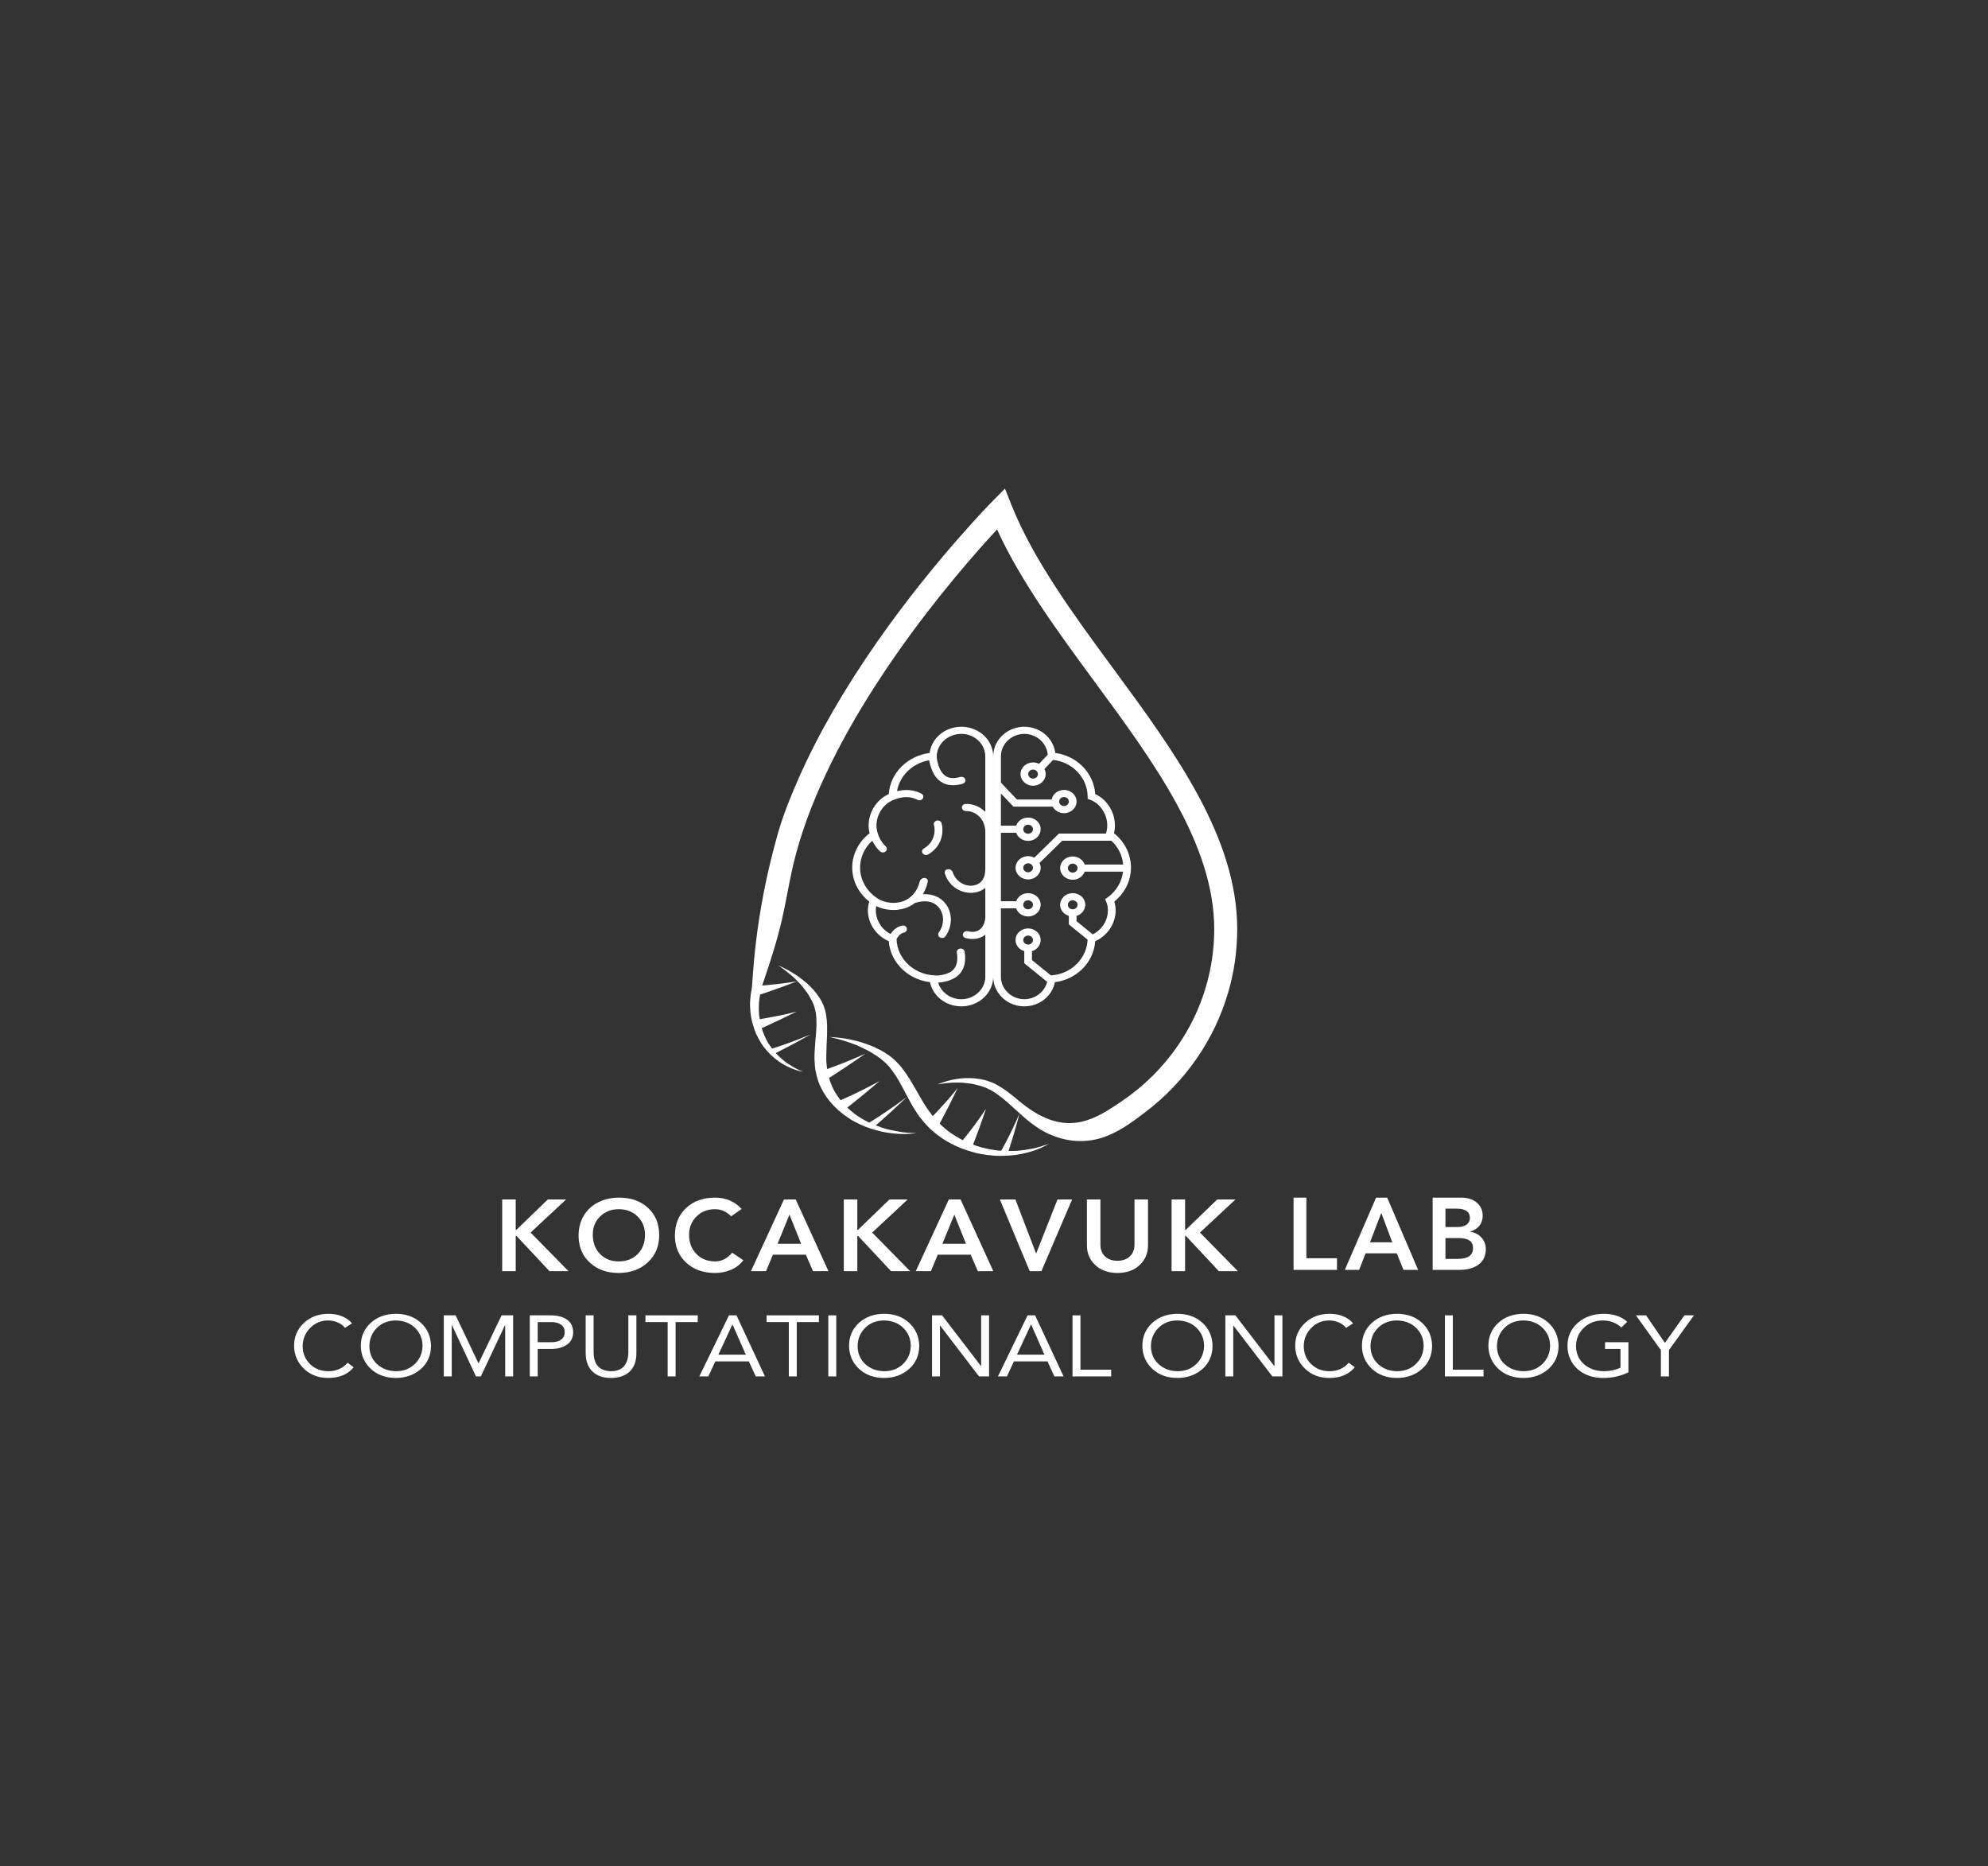 <svg width="633" height="594" viewBox="0 0 633 594" fill="none" xmlns="http://www.w3.org/2000/svg">
<rect x="0" y="0" width="633" height="594" fill="#333333" stroke="none"/>
<path d="M290.663 360.68C289.914 360.652 288.827 360.58 287.432 360.427C286.057 360.224 284.384 359.934 282.515 359.46C281.914 359.319 281.326 359.121 280.712 358.92C280.098 358.713 279.477 358.492 278.84 358.244C278.84 358.244 281.427 356.026 283.904 353.754C286.389 351.49 288.764 349.185 288.764 349.185C288.764 349.185 288.061 349.714 286.988 350.503C285.906 351.292 284.448 352.327 282.947 353.353C281.446 354.379 279.911 355.389 278.745 356.139C278.157 356.514 277.662 356.823 277.323 357.04C276.974 357.256 276.782 357.379 276.782 357.379C276.715 357.341 276.646 357.317 276.588 357.28C275.577 356.784 274.571 356.216 273.595 355.598C273.112 355.283 272.62 354.968 272.157 354.615C271.703 354.263 271.259 353.892 270.824 353.515L270.717 353.423C270.758 353.465 270.717 353.423 270.717 353.429L270.676 353.387L270.513 353.232L270.178 352.921C270.056 352.808 269.925 352.688 269.794 352.568C269.794 352.568 272.421 350.509 274.973 348.406C277.533 346.309 280.018 344.169 280.018 344.169C280.018 344.169 279.28 344.572 278.161 345.169C277.033 345.758 275.516 346.535 273.964 347.303C273.193 347.678 272.413 348.058 271.67 348.409C270.927 348.759 270.249 349.069 269.652 349.338C268.467 349.872 267.654 350.224 267.654 350.224C267.528 350.045 267.392 349.873 267.257 349.7L266.994 349.355C266.915 349.245 266.837 349.122 266.758 349.006C266.592 348.772 266.435 348.539 266.278 348.307C266.13 348.068 265.99 347.83 265.842 347.591C265.842 347.591 265.788 347.502 265.733 347.414C265.679 347.319 265.625 347.23 265.625 347.23L265.443 346.852C265.322 346.602 265.192 346.352 265.071 346.102C264.968 345.853 264.856 345.597 264.743 345.348C264.449 344.617 264.189 343.888 263.964 343.155C263.964 343.155 266.937 341.264 269.827 339.322C272.733 337.387 275.564 335.409 275.564 335.409C275.564 335.409 272.625 336.735 269.552 337.973C266.534 339.189 263.374 340.31 263.374 340.31C263.318 339.895 263.261 339.487 263.221 339.08C263.165 338.548 263.117 338.03 263.104 337.495C263.093 336.953 263.098 336.419 263.103 335.885C263.123 334.805 263.16 333.732 263.195 332.673C263.258 331.602 263.313 330.518 263.348 329.471C263.362 328.944 263.366 328.423 263.361 327.908C263.364 327.393 263.378 326.86 263.356 326.344C263.328 325.312 263.246 324.309 263.066 323.338C263.016 322.839 262.903 322.355 262.799 321.885C262.756 321.648 262.668 321.413 262.598 321.18C262.528 320.953 262.467 320.721 262.37 320.499C262.281 320.284 262.175 320.068 262.105 319.841C262.07 319.728 262.016 319.62 261.963 319.512C261.91 319.404 261.857 319.295 261.813 319.188C261.76 319.08 261.715 318.979 261.662 318.871L261.571 318.682L261.494 318.546C261.377 318.355 261.269 318.171 261.152 317.987L261.075 317.845L260.972 317.7L260.775 317.412L260.578 317.131C260.507 317.035 260.452 316.939 260.381 316.85C260.12 316.485 259.885 316.123 259.595 315.789C259.45 315.623 259.314 315.456 259.178 315.29C259.024 315.129 258.879 314.969 258.733 314.815C258.588 314.655 258.442 314.501 258.287 314.353C258.142 314.199 257.995 314.051 257.85 313.898C256.706 312.714 255.389 311.752 254.248 310.894C253.078 310.061 251.895 309.409 250.975 308.86C250.496 308.604 250.069 308.365 249.672 308.18C249.275 307.995 248.947 307.821 248.659 307.703C248.092 307.453 247.787 307.327 247.787 307.327C247.787 307.327 248.045 307.495 248.528 307.817C248.77 307.971 249.043 308.18 249.374 308.419C249.707 308.645 250.052 308.937 250.457 309.246C250.646 309.403 250.843 309.567 251.057 309.746C251.28 309.918 251.502 310.104 251.732 310.296C252.193 310.675 252.669 311.093 253.149 311.558C253.386 311.784 253.621 312.029 253.856 312.274C254.099 312.526 254.36 312.773 254.611 313.039C255.104 313.569 255.595 314.133 256.047 314.745C256.158 314.903 256.269 315.054 256.388 315.206C256.517 315.359 256.636 315.517 256.746 315.675C256.866 315.834 256.985 315.992 257.095 316.157C257.205 316.321 257.314 316.492 257.424 316.656C257.644 316.991 257.835 317.35 258.036 317.704C258.09 317.792 258.128 317.88 258.173 317.968C258.21 318.062 258.265 318.15 258.31 318.238C258.356 318.326 258.411 318.415 258.457 318.496L258.534 318.632L258.602 318.781C258.692 318.976 258.79 319.179 258.881 319.374L258.957 319.523C258.934 319.482 258.948 319.522 258.949 319.516L258.956 319.536L258.971 319.57L258.991 319.649L259.101 319.931L259.21 320.219C259.246 320.319 259.283 320.42 259.31 320.519C259.365 320.719 259.411 320.924 259.465 321.13C259.529 321.33 259.557 321.541 259.611 321.747C259.648 321.951 259.72 322.159 259.748 322.369C259.803 322.797 259.885 323.226 259.903 323.677C259.948 324.124 259.958 324.58 259.958 325.05C259.957 325.284 259.966 325.519 259.966 325.747C259.966 325.982 259.966 326.217 259.966 326.458C259.965 326.692 259.956 326.933 259.947 327.173C259.937 327.42 259.919 327.66 259.901 327.906C259.891 328.153 259.881 328.4 259.854 328.646C259.835 328.898 259.816 329.151 259.797 329.404C259.741 329.915 259.704 330.414 259.665 330.932C259.626 331.444 259.587 331.963 259.549 332.481C259.509 333.013 259.469 333.544 259.428 334.082C259.397 334.621 259.347 335.171 259.341 335.712C259.329 336.799 259.35 337.922 259.448 339.062C259.502 339.627 259.554 340.211 259.661 340.772C259.766 341.34 259.89 341.903 260.04 342.474C260.123 342.76 260.189 343.045 260.281 343.332C260.373 343.619 260.465 343.906 260.549 344.192C260.641 344.473 260.768 344.762 260.869 345.043C260.978 345.337 261.098 345.607 261.243 345.884C261.754 346.996 262.406 348.093 263.121 349.161L263.405 349.559C263.5 349.69 263.596 349.814 263.7 349.945C263.795 350.07 263.89 350.2 264.003 350.326C264.107 350.45 264.211 350.575 264.316 350.7C264.533 350.95 264.741 351.2 264.959 351.444C265.194 351.682 265.421 351.92 265.648 352.158C265.761 352.277 265.875 352.396 265.997 352.516C266.119 352.635 266.241 352.755 266.363 352.874C266.608 353.107 266.843 353.346 267.106 353.567C267.361 353.78 267.609 353.974 267.856 354.181L268.226 354.481L268.416 354.632L268.466 354.668L268.531 354.725L268.639 354.804C269.177 355.208 269.733 355.6 270.298 355.98C270.573 356.162 270.856 356.352 271.149 356.523C271.442 356.688 271.727 356.852 272.03 357.01C273.206 357.642 274.395 358.204 275.566 358.673C276.755 359.13 277.934 359.489 279.046 359.803C280.168 360.106 281.224 360.364 282.252 360.517C284.299 360.834 286.045 360.966 287.458 361.003C288.176 360.983 288.805 360.989 289.341 360.943C289.886 360.911 290.342 360.885 290.703 360.846C291.426 360.761 291.805 360.723 291.805 360.723C291.805 360.723 291.404 360.707 290.663 360.68Z" fill="white"/>
<path d="M332.957 364.459C332.283 364.701 331.276 365.01 329.956 365.374C329.623 365.462 329.274 365.536 328.907 365.609C328.532 365.683 328.148 365.756 327.737 365.822C326.917 365.968 326.027 366.106 325.059 366.209C324.763 366.244 324.449 366.278 324.126 366.306C323.969 366.323 323.813 366.334 323.647 366.344C323.49 366.355 323.325 366.358 323.159 366.369C322.506 366.391 321.819 366.405 321.114 366.392C321.114 366.392 322.109 363.418 322.982 360.441C323.427 358.946 323.829 357.457 324.137 356.327C324.427 355.196 324.624 354.438 324.624 354.438C324.624 354.438 324.306 355.201 323.815 356.328C323.316 357.434 322.627 358.918 321.904 360.402C321.172 361.878 320.405 363.361 319.81 364.466C319.215 365.577 318.801 366.311 318.801 366.311C318.723 366.31 318.645 366.302 318.567 366.3C318.28 366.282 317.976 366.257 317.68 366.231C317.376 366.199 317.081 366.161 316.778 366.115C316.17 366.024 315.563 365.926 314.956 365.802C314.341 365.684 313.725 365.553 313.11 365.395C312.504 365.251 311.889 365.086 311.284 364.875L311.172 364.84L311.146 364.833C311.206 364.854 311.146 364.826 311.146 364.833L311.085 364.812L310.852 364.727C310.696 364.664 310.532 364.608 310.377 364.552C310.195 364.489 310.014 364.419 309.832 364.355C309.832 364.355 310.955 361.51 311.974 358.649C312.496 357.229 312.992 355.795 313.36 354.726C313.719 353.65 313.959 352.933 313.959 352.933C313.959 352.933 313.851 353.091 313.672 353.375C313.484 353.646 313.216 354.042 312.903 354.511C312.25 355.461 311.374 356.714 310.446 357.967C308.607 360.473 306.569 362.955 306.569 362.955C306.354 362.837 306.138 362.727 305.914 362.609L305.483 362.374C305.346 362.298 305.208 362.216 305.07 362.133C304.795 361.968 304.519 361.809 304.235 361.644C303.977 361.472 303.702 361.301 303.436 361.129L303.04 360.868L302.654 360.594C302.396 360.416 302.138 360.237 301.881 360.053C301.64 359.868 301.392 359.663 301.152 359.465C300.475 358.885 299.816 358.293 299.192 357.68C299.192 357.68 300.706 354.875 302.133 352.048C303.569 349.228 304.909 346.387 304.909 346.387C304.909 346.387 303.101 348.646 301.111 350.875C300.124 351.986 299.103 353.097 298.314 353.924C297.923 354.338 297.595 354.666 297.364 354.909C297.134 355.139 297.001 355.277 297.001 355.277C296.712 354.911 296.431 354.545 296.16 354.173C295.438 353.218 294.795 352.245 294.186 351.259C293.57 350.26 292.988 349.227 292.407 348.215C292.129 347.709 291.834 347.21 291.538 346.71L291.1 345.974L290.67 345.212C290.088 344.206 289.506 343.227 288.862 342.308C288.709 342.071 288.539 341.854 288.387 341.611C288.226 341.374 288.065 341.145 287.904 340.915C287.582 340.455 287.242 340.014 286.885 339.587C286.544 339.16 286.152 338.759 285.776 338.365C285.597 338.162 285.401 337.971 285.204 337.774C285.016 337.584 284.828 337.387 284.614 337.209C284.409 337.032 284.203 336.854 284.006 336.684C283.903 336.595 283.792 336.513 283.68 336.431L283.354 336.198L283.036 335.959L282.847 335.822L282.684 335.725C282.486 335.588 282.28 335.451 282.074 335.314L281.928 335.204L281.756 335.108L281.42 334.901L281.084 334.702C280.973 334.633 280.861 334.571 280.749 334.509C280.301 334.274 279.879 334.032 279.413 333.837C279.188 333.733 278.982 333.616 278.766 333.505C278.542 333.407 278.326 333.31 278.11 333.206C277.679 333.005 277.23 332.836 276.798 332.668C276.366 332.507 275.925 332.359 275.501 332.218C275.086 332.064 274.671 331.923 274.256 331.795C273.434 331.54 272.629 331.332 271.857 331.165C271.459 331.084 271.095 330.997 270.74 330.918C270.384 330.838 270.029 330.771 269.691 330.712C269.005 330.586 268.372 330.495 267.79 330.418C267.2 330.354 266.67 330.291 266.227 330.25C265.767 330.215 265.385 330.168 265.063 330.155C264.429 330.111 264.09 330.098 264.09 330.098C264.09 330.098 264.41 330.171 265.017 330.308C265.312 330.367 265.675 330.474 266.091 330.581C266.515 330.689 267.009 330.811 267.554 330.955C268.091 331.104 268.671 331.275 269.294 331.473C269.916 331.678 270.556 331.923 271.265 332.156C271.974 332.409 272.691 332.689 273.424 333.016C273.795 333.183 274.157 333.363 274.537 333.543C274.925 333.711 275.305 333.898 275.693 334.092C276.072 334.299 276.477 334.486 276.847 334.713C277.045 334.824 277.234 334.934 277.432 335.051C277.613 335.168 277.802 335.291 278 335.415C278.396 335.636 278.774 335.89 279.17 336.137C279.264 336.199 279.359 336.267 279.445 336.329L279.728 336.534L280.003 336.733L280.14 336.836L280.286 336.945C280.475 337.102 280.672 337.259 280.869 337.416L281.015 337.533C280.972 337.498 281.015 337.533 281.006 337.526L281.023 337.546L281.057 337.573L281.117 337.635C281.203 337.71 281.297 337.785 281.383 337.86L281.648 338.085C281.743 338.16 281.837 338.235 281.914 338.317C282.076 338.48 282.247 338.643 282.418 338.813C282.598 338.977 282.742 339.16 282.904 339.336C283.058 339.519 283.228 339.689 283.381 339.886C283.679 340.265 283.985 340.658 284.265 341.057C284.868 341.842 285.409 342.7 285.94 343.598C286.067 343.828 286.202 344.057 286.328 344.286C286.454 344.516 286.589 344.752 286.715 344.988C286.85 345.217 286.985 345.447 287.111 345.683C287.237 345.919 287.372 346.155 287.498 346.391C288.011 347.369 288.532 348.367 289.062 349.365C289.322 349.89 289.609 350.37 289.886 350.882C290.182 351.388 290.468 351.894 290.763 352.407C291.075 352.927 291.396 353.447 291.735 353.968C291.904 354.231 292.073 354.488 292.251 354.752C292.429 355.009 292.616 355.252 292.803 355.503C293.559 356.505 294.393 357.502 295.323 358.467C295.554 358.704 295.784 358.949 296.024 359.187C296.271 359.425 296.52 359.643 296.768 359.875C297.016 360.106 297.299 360.318 297.565 360.537C297.83 360.755 298.087 360.98 298.379 361.193C299.477 362.04 300.68 362.877 301.946 363.56C302.274 363.733 302.592 363.906 302.92 364.079C303.084 364.162 303.239 364.251 303.403 364.328C303.575 364.404 303.739 364.487 303.903 364.57C304.239 364.73 304.567 364.883 304.903 365.042C305.249 365.182 305.585 365.328 305.931 365.475C306.103 365.545 306.268 365.608 306.44 365.671C306.622 365.734 306.804 365.798 306.976 365.854C307.331 365.981 307.685 366.1 308.04 366.22C308.394 366.34 308.723 366.433 309.061 366.532C309.225 366.589 309.398 366.639 309.563 366.682L309.814 366.759L309.883 366.781L309.943 366.795L309.978 366.809L310.108 366.845C311.545 367.251 312.985 367.49 314.391 367.669C315.094 367.762 315.789 367.834 316.475 367.886C316.814 367.912 317.153 367.932 317.492 367.951C317.822 367.964 318.153 367.956 318.484 367.956C319.798 367.945 321.043 367.881 322.202 367.774C322.786 367.718 323.353 367.668 323.894 367.577C324.426 367.487 324.95 367.389 325.439 367.284C326.435 367.075 327.336 366.85 328.149 366.611C328.954 366.378 329.68 366.144 330.312 365.888C330.934 365.625 331.495 365.401 331.952 365.169C332.408 364.95 332.795 364.77 333.094 364.601C333.683 364.271 333.999 364.103 333.999 364.103C333.999 364.103 333.64 364.224 332.957 364.459Z" fill="white"/>
<path d="M354.71 265.262C355.466 262.237 354.78 258.834 352.847 256.188C351.755 254.692 350.34 253.523 348.736 252.778C348.512 249.479 347.098 246.376 344.702 243.965C342.37 241.627 339.324 240.137 336.012 239.7C335.752 237.59 334.765 235.63 333.161 234.108C331.284 232.331 328.805 231.351 326.158 231.351C321.382 231.351 317.278 234.604 316.41 239.073C316.305 239.641 316.242 240.222 316.242 240.804V310.898C316.242 311.826 316.382 312.734 316.662 313.616C317.257 315.517 318.511 317.228 320.177 318.437C321.907 319.685 323.98 320.351 326.158 320.351C328.672 320.351 331.06 319.456 332.902 317.829C334.471 316.444 335.514 314.628 335.907 312.649C339.247 312.231 342.328 310.742 344.674 308.396C347.077 305.992 348.498 302.902 348.729 299.61C349.605 299.225 350.431 298.722 351.194 298.107C354.591 295.351 356.013 290.889 354.808 287.002C356.321 285.794 357.581 284.291 358.478 282.619C359.549 280.639 360.109 278.405 360.109 276.171C360.109 271.951 358.107 267.933 354.71 265.262ZM339.737 273.048C337.769 273.983 336.999 276.223 338.007 278.039C338.715 279.313 340.115 280.051 341.565 280.051C342.181 280.051 342.805 279.921 343.393 279.64C344.338 279.189 345.039 278.425 345.368 277.478H357.581C357.203 280.737 355.41 283.749 352.63 285.715L351.902 286.231L352.231 287.022C353.526 290.157 352.413 294.103 349.577 296.402C349.065 296.814 348.519 297.16 347.945 297.435L342.784 293.247V291.549C342.987 291.49 343.19 291.412 343.393 291.32C345.354 290.386 346.124 288.152 345.123 286.329C344.114 284.513 341.698 283.795 339.737 284.729C337.769 285.663 336.999 287.904 338.007 289.72C338.505 290.628 339.366 291.255 340.333 291.549V294.273L346.306 299.12C346.054 305.143 341.033 310.101 334.744 310.48L334.59 310.487L328.581 305.607V302.778C328.791 302.713 328.987 302.641 329.19 302.55C331.151 301.615 331.922 299.375 330.92 297.559C329.912 295.743 327.496 295.024 325.535 295.958C324.582 296.409 323.882 297.173 323.553 298.121C323.231 299.061 323.315 300.067 323.805 300.943C324.309 301.851 325.164 302.484 326.137 302.772V306.633L333.322 312.473L333.483 312.303C332.797 315.602 329.73 318.078 326.165 318.078C322.902 318.078 319.96 315.981 319.015 312.982C318.805 312.309 318.7 311.604 318.7 310.898V289.158H323.553C323.623 289.347 323.7 289.537 323.805 289.72C324.512 291 325.913 291.732 327.37 291.732C327.986 291.732 328.609 291.601 329.19 291.32C331.151 290.393 331.929 288.152 330.92 286.336C329.912 284.513 327.496 283.801 325.535 284.729C324.554 285.199 323.875 285.99 323.56 286.891H318.7V265.098H323.56C323.623 265.288 323.707 265.477 323.805 265.66C324.295 266.542 325.122 267.195 326.137 267.496C326.543 267.613 326.956 267.672 327.37 267.672C327.993 267.672 328.616 267.535 329.19 267.261C331.151 266.326 331.929 264.086 330.92 262.27C329.912 260.454 327.496 259.735 325.535 260.669C324.554 261.133 323.875 261.93 323.56 262.832H318.7V252.569L322.692 256.782H335.199C335.85 258.01 337.216 258.866 338.792 258.866C340.998 258.866 342.791 257.2 342.791 255.156C342.791 253.118 340.998 251.452 338.792 251.452C336.824 251.452 335.185 252.778 334.856 254.509H323.798L318.7 249.133V240.804C318.7 240.359 318.742 239.909 318.826 239.478C319.484 236.081 322.572 233.624 326.165 233.624C330.073 233.624 333.315 236.557 333.609 240.255L330.85 243.155C330.283 242.868 329.632 242.705 328.945 242.705C326.739 242.705 324.947 244.37 324.947 246.415C324.947 248.46 326.739 250.119 328.945 250.119C331.151 250.119 332.944 248.453 332.944 246.415C332.944 245.84 332.804 245.292 332.545 244.808L335.304 241.908C341.446 242.541 346.243 247.552 346.32 253.536L346.327 254.3L347.091 254.581C348.547 255.117 349.836 256.109 350.823 257.462C352.511 259.768 353.022 262.786 352.154 265.34L352.147 265.353H337.174L329.331 273.022C328.749 272.715 328.077 272.539 327.363 272.539C325.157 272.539 323.364 274.205 323.364 276.243C323.364 278.288 325.157 279.953 327.363 279.953C329.569 279.953 331.361 278.288 331.361 276.243C331.361 275.694 331.228 275.172 330.997 274.701L338.225 267.626H353.87C356.034 269.625 357.378 272.33 357.623 275.211H345.375C345.305 275.021 345.221 274.832 345.123 274.649C344.107 272.833 341.691 272.114 339.737 273.048ZM343.036 276.785C342.91 277.151 342.637 277.445 342.272 277.621C341.509 277.987 340.571 277.706 340.185 277.001C339.793 276.295 340.094 275.433 340.851 275.067C341.075 274.963 341.32 274.91 341.558 274.91C342.118 274.91 342.665 275.191 342.938 275.688C343.127 276.034 343.162 276.419 343.036 276.785ZM342.272 289.302C341.509 289.667 340.571 289.386 340.185 288.681C339.793 287.975 340.094 287.113 340.851 286.747C341.075 286.643 341.32 286.591 341.558 286.591C342.118 286.591 342.665 286.871 342.938 287.368C343.33 288.073 343.029 288.942 342.272 289.302ZM328.07 300.531C327.307 300.89 326.375 300.609 325.983 299.91C325.794 299.564 325.759 299.179 325.885 298.813C326.011 298.447 326.284 298.147 326.648 297.977C326.879 297.866 327.118 297.814 327.356 297.814C327.916 297.814 328.462 298.101 328.735 298.597C329.127 299.303 328.826 300.165 328.07 300.531ZM326.648 286.747C326.879 286.643 327.118 286.591 327.356 286.591C327.916 286.591 328.462 286.871 328.735 287.368C329.127 288.073 328.826 288.942 328.063 289.302C327.307 289.667 326.368 289.386 325.976 288.681C325.591 287.975 325.892 287.113 326.648 286.747ZM326.648 262.688C326.879 262.583 327.118 262.531 327.356 262.531C327.916 262.531 328.462 262.812 328.735 263.308C329.127 264.014 328.826 264.883 328.063 265.242C327.699 265.418 327.279 265.451 326.886 265.334C326.487 265.216 326.165 264.961 325.976 264.621C325.591 263.916 325.892 263.047 326.648 262.688ZM337.237 255.156C337.237 254.365 337.93 253.719 338.785 253.719C339.639 253.719 340.34 254.365 340.34 255.156C340.34 255.946 339.639 256.593 338.785 256.593C337.93 256.593 337.237 255.946 337.237 255.156ZM330.486 246.415C330.486 247.206 329.793 247.846 328.938 247.846C328.084 247.846 327.391 247.206 327.391 246.415C327.391 245.625 328.084 244.978 328.938 244.978C329.793 244.978 330.486 245.625 330.486 246.415ZM328.91 276.249C328.91 277.04 328.21 277.68 327.363 277.68C326.508 277.68 325.808 277.04 325.808 276.249C325.808 275.452 326.508 274.812 327.363 274.812C328.21 274.812 328.91 275.452 328.91 276.249Z" fill="white"/>
<path d="M316.07 239.073C315.181 234.598 310.989 231.351 306.095 231.351C303.393 231.351 300.849 232.324 298.936 234.101C297.295 235.624 296.277 237.584 296.012 239.694C292.63 240.131 289.505 241.628 287.126 243.96C284.668 246.371 283.221 249.48 282.999 252.779C281.35 253.518 279.91 254.687 278.785 256.183C276.807 258.829 276.105 262.233 276.879 265.258C273.403 267.93 271.354 271.947 271.354 276.168C271.354 278.409 271.934 280.636 273.024 282.616C273.948 284.288 275.231 285.791 276.786 287C275.546 290.887 277.001 295.349 280.483 298.112C281.257 298.727 282.103 299.23 282.999 299.608C283.235 302.901 284.69 305.998 287.148 308.395C289.548 310.747 292.701 312.237 296.12 312.648C296.521 314.635 297.589 316.444 299.201 317.836C301.079 319.456 303.529 320.351 306.095 320.351C308.323 320.351 310.444 319.691 312.215 318.437C313.92 317.228 315.203 315.523 315.812 313.615C316.098 312.74 316.242 311.825 316.242 310.898V240.798C316.242 240.216 316.184 239.635 316.07 239.073ZM313.734 258.463C313.282 258.006 312.781 257.601 312.229 257.248C310.796 256.327 309.126 255.87 307.492 255.909C306.697 255.935 306.123 256.621 306.317 257.326C306.46 257.843 306.983 258.195 307.571 258.182C308.667 258.156 309.792 258.47 310.788 259.103C312.437 260.155 313.469 261.926 313.705 264.095H313.734V276.697C313.705 276.788 313.691 276.88 313.691 276.978C313.705 280.225 311.749 281.662 309.785 281.91C307.334 282.224 304.404 280.787 303.3 277.546C303.135 277.069 302.555 276.684 302.003 276.684C301.136 276.684 300.606 277.305 300.849 278.062C302.304 282.609 306.568 284.615 310.129 284.158C311.433 283.994 312.695 283.485 313.734 282.642V292.291C313.533 294.114 312.73 295.538 311.534 296.192C310.624 296.688 309.499 296.773 308.173 296.446C307.564 296.296 306.919 296.571 306.675 297.1C306.389 297.727 306.768 298.452 307.499 298.629C309.979 299.243 311.742 298.733 312.831 298.139C313.153 297.962 313.454 297.753 313.734 297.524V310.898C313.734 311.61 313.619 312.309 313.404 312.982C312.437 315.987 309.434 318.084 306.095 318.084C302.626 318.084 299.624 315.85 298.728 312.805C301.946 312.537 304.303 311.538 305.729 309.833C307.127 308.16 307.607 305.854 307.155 302.947C307.062 302.307 306.403 301.849 305.701 301.954C305.034 302.058 304.576 302.62 304.669 303.228C305.034 305.521 304.719 307.278 303.73 308.461C302.741 309.65 300.95 310.355 298.42 310.551V310.545L297.309 310.479C290.817 310.101 285.643 305.057 285.471 298.962C286.023 297.831 286.94 297.028 287.814 296.858C288.266 296.773 288.624 296.446 288.739 296.035C288.975 295.212 288.158 294.46 287.241 294.65C285.815 294.937 284.482 295.904 283.579 297.328C283.07 297.074 282.59 296.767 282.132 296.401C279.652 294.441 278.463 291.279 278.993 288.443C280.67 289.254 282.576 289.685 284.482 289.685C285.743 289.685 286.997 289.495 288.18 289.11C289.075 288.816 290.215 288.306 291.347 287.437C294.658 286.366 297.453 286.934 299.043 289.018C300.749 291.24 300.656 294.434 298.936 296.819C298.649 297.217 298.642 297.733 298.95 298.119C299.488 298.779 300.541 298.733 301.007 298.093C303.286 294.95 303.386 290.697 301.107 287.725C299.437 285.543 296.851 284.484 293.841 284.654C294.507 283.583 295.052 282.276 295.41 280.682C295.554 280.022 295.059 279.48 294.321 279.48C293.669 279.48 293.024 279.944 292.881 280.512C292.078 283.779 290.136 286.052 287.327 286.974C284.84 287.784 281.931 287.464 279.695 286.19L279.007 285.713C275.782 283.485 273.862 279.918 273.862 276.168C273.862 272.934 275.288 269.844 277.746 267.623C278.47 269.073 279.294 270.21 280.24 271.033C280.763 271.49 281.594 271.457 282.067 270.961V270.954C282.504 270.491 282.461 269.811 281.981 269.387C281.186 268.694 280.469 267.655 279.838 266.283C279.81 266.225 279.774 266.172 279.738 266.12L279.767 266.1L279.502 265.329C278.613 262.782 279.136 259.763 280.863 257.451C281.874 256.105 283.192 255.112 284.683 254.576L285.464 254.295V254.289C287.9 253.472 290.172 253.583 292.121 254.596C292.666 254.883 293.382 254.759 293.762 254.302C294.213 253.753 294.027 252.969 293.375 252.629C291.068 251.427 288.402 251.166 285.621 251.858C286.446 246.913 290.58 242.921 295.847 242.019C296.55 245.737 297.997 248.102 300.262 249.245C301.208 249.722 302.282 249.964 303.465 249.964C304.396 249.964 305.407 249.813 306.482 249.513C307.177 249.317 307.571 248.644 307.327 248.023C307.091 247.455 306.403 247.154 305.765 247.331C304.009 247.834 302.569 247.808 301.48 247.259C299.968 246.495 298.914 244.659 298.348 241.791L298.341 241.771C297.918 238.753 299.595 235.78 302.583 234.395C303.651 233.899 304.848 233.618 306.088 233.618C309.771 233.618 312.924 236.081 313.598 239.472C313.684 239.909 313.727 240.354 313.727 240.798V258.463H313.734ZM299.796 262.037C300.312 263.899 300.154 265.996 299.33 267.851C298.549 269.609 297.202 271.052 295.482 272.013C294.837 272.366 293.998 272.13 293.705 271.497L293.683 271.457C293.447 270.948 293.662 270.36 294.192 270.066C295.754 269.197 296.578 267.962 297.001 267.002C297.624 265.604 297.746 263.984 297.367 262.586C297.216 262.05 297.531 261.495 298.09 261.279C298.793 261.011 299.609 261.364 299.796 262.037Z" fill="white"/>
<path d="M354.527 212.897C342.016 195.905 329.079 178.332 322.058 160.74L319.984 155.551L316.02 159.552C315.833 159.741 297.56 178.247 279.532 203.981C268.919 219.143 260.451 233.824 254.355 247.629C251.804 253.413 249.404 259.292 247.675 265.368C239.915 292.617 239.804 312.308 239.334 314.896C239.278 315.186 239.222 315.482 239.173 315.778C239.131 316.075 239.082 316.378 239.04 316.675C238.998 316.971 238.976 317.281 238.941 317.585C238.912 317.888 238.884 318.191 238.869 318.494C238.763 319.728 238.843 320.948 238.95 322.162C238.991 322.472 239.025 322.769 239.065 323.079C239.086 323.227 239.099 323.376 239.127 323.531C239.154 323.679 239.181 323.834 239.208 323.983C239.229 324.138 239.256 324.286 239.283 324.434C239.311 324.583 239.345 324.731 239.379 324.873C239.461 325.17 239.536 325.46 239.612 325.75C239.653 325.891 239.694 326.04 239.735 326.188C239.776 326.33 239.824 326.472 239.872 326.62C239.961 326.917 240.057 327.207 240.147 327.49C240.243 327.781 240.339 328.03 240.442 328.3C240.49 328.428 240.538 328.563 240.586 328.698C240.586 328.698 240.607 328.745 240.627 328.799C240.648 328.847 240.668 328.894 240.668 328.894L240.689 328.941L240.71 328.995L240.717 329.015L240.765 329.117C241.26 330.19 241.817 331.209 242.416 332.161C242.568 332.397 242.712 332.64 242.877 332.856C243.043 333.079 243.208 333.295 243.374 333.505C243.711 333.93 244.056 334.336 244.407 334.721C245.772 336.281 247.297 337.431 248.649 338.331C249.326 338.791 250.002 339.143 250.63 339.455C251.252 339.76 251.832 340.011 252.356 340.221C252.888 340.411 253.351 340.594 253.765 340.71C254.187 340.826 254.546 340.928 254.836 340.982C255.409 341.105 255.72 341.167 255.72 341.167C255.72 341.167 255.423 341.044 254.871 340.814C254.595 340.699 254.249 340.563 253.87 340.366C253.49 340.17 253.055 339.933 252.572 339.662C252.096 339.385 251.571 339.06 251.005 338.688C250.729 338.505 250.44 338.302 250.15 338.092C249.867 337.869 249.577 337.639 249.281 337.389C248.536 336.76 247.763 336.037 246.998 335.233C246.998 335.233 249.849 333.804 252.639 332.308C255.428 330.818 258.155 329.254 258.155 329.254C258.155 329.254 257.408 329.569 256.273 330.031C255.145 330.494 253.616 331.097 252.066 331.673C250.517 332.255 248.981 332.777 247.805 333.165C246.636 333.56 245.847 333.808 245.847 333.808C245.806 333.76 245.771 333.713 245.737 333.666C245.455 333.294 245.179 332.903 244.91 332.497C244.649 332.092 244.38 331.687 244.16 331.242C243.699 330.364 243.287 329.433 242.93 328.475L242.889 328.36C242.902 328.407 242.889 328.36 242.889 328.367L242.875 328.313L242.806 328.124C242.765 327.996 242.724 327.868 242.683 327.733C242.628 327.591 242.58 327.442 242.539 327.294C242.539 327.294 243.238 326.979 244.282 326.503C245.334 326.02 246.725 325.376 248.109 324.713C250.884 323.398 253.618 322.03 253.618 322.03C253.618 322.03 252.899 322.21 251.813 322.477C250.727 322.744 249.261 323.084 247.808 323.37C246.356 323.663 244.883 323.936 243.763 324.129C242.657 324.322 241.903 324.441 241.903 324.441C241.876 324.232 241.842 324.036 241.808 323.827C241.787 323.699 241.767 323.564 241.746 323.436C241.726 323.295 241.719 323.166 241.706 323.032C241.686 322.762 241.666 322.492 241.646 322.216C241.639 321.946 241.633 321.676 241.627 321.4L241.621 320.989L241.629 320.584C241.63 320.308 241.63 320.038 241.645 319.762C241.659 319.499 241.674 319.229 241.695 318.953C241.746 318.185 241.879 317.39 242.019 316.615C242.019 316.615 244.994 315.624 247.941 314.56C249.407 314.038 250.874 313.495 251.981 313.073C253.081 312.658 253.815 312.377 253.815 312.377C253.815 312.377 253.642 312.403 253.344 312.456C253.04 312.503 252.611 312.576 252.093 312.656C251.069 312.808 249.7 313.007 248.311 313.165C245.545 313.509 242.71 313.724 242.71 313.724C242.773 313.522 242.829 313.32 242.892 313.118C242.954 312.909 243.024 312.707 243.101 312.498C245.315 306.039 247.404 299.526 248.948 292.876C250.255 287.264 251.133 281.569 252.418 275.95C254.787 265.656 258.579 255.702 263.095 246.134C267.528 236.734 272.686 227.666 278.3 218.89C280.624 215.248 283.032 211.654 285.515 208.115C298.32 189.81 311.247 175.248 317.47 168.542C325.088 185.151 337.012 201.353 348.579 217.068C367.317 242.523 386.689 268.841 386.622 295.907C386.6 304.684 384.795 313.43 381.305 321.524C377.927 329.376 372.988 336.57 366.855 342.622C363.8 345.634 360.455 348.363 356.875 350.767C352.922 353.414 348.934 356.1 344.169 357.133C336.333 358.833 329.473 354.778 323.755 349.876C322.92 349.153 322.078 348.511 321.216 347.841C320.361 347.185 319.512 346.563 318.629 346.062C318.415 345.926 318.201 345.791 317.98 345.662C317.759 345.534 317.538 345.405 317.324 345.283C317.103 345.155 316.882 345.053 316.661 344.944C316.434 344.836 316.226 344.721 315.999 344.646C315.771 344.558 315.55 344.47 315.336 344.382C315.225 344.334 315.108 344.3 314.997 344.273C314.887 344.239 314.776 344.198 314.666 344.158C314.555 344.117 314.445 344.083 314.334 344.042L314.148 343.974L313.996 343.933C313.789 343.879 313.581 343.825 313.381 343.77L313.229 343.736L313.063 343.695C312.96 343.675 312.849 343.654 312.739 343.634C312.635 343.613 312.524 343.593 312.414 343.565C312.31 343.545 312.207 343.524 312.103 343.511C311.889 343.483 311.681 343.456 311.481 343.428C311.274 343.387 311.073 343.36 310.866 343.339C310.666 343.312 310.465 343.284 310.272 343.264C310.071 343.25 309.871 343.236 309.678 343.222C309.291 343.187 308.903 343.193 308.523 343.192C308.337 343.191 308.15 343.204 307.963 343.204C307.784 343.197 307.597 343.203 307.417 343.203C307.058 343.208 306.712 343.228 306.367 343.254C305.675 343.306 305.018 343.412 304.403 343.512C303.179 343.691 302.107 343.965 301.222 344.239C300.779 344.393 300.392 344.486 300.059 344.613C299.72 344.727 299.43 344.821 299.202 344.915C298.738 345.109 298.489 345.203 298.489 345.203C298.489 345.203 298.745 345.163 299.229 345.076C299.464 345.03 299.761 344.997 300.107 344.951C300.28 344.931 300.46 344.904 300.66 344.891C300.861 344.858 301.068 344.832 301.289 344.798C302.174 344.7 303.232 344.615 304.421 344.624C305.022 344.605 305.651 344.614 306.315 344.656C306.64 344.677 306.978 344.705 307.317 344.746C307.49 344.767 307.662 344.787 307.835 344.808C308.015 344.829 308.187 344.843 308.367 344.863C308.719 344.918 309.086 344.946 309.452 345.021C309.632 345.055 309.818 345.089 310.005 345.123C310.191 345.164 310.378 345.212 310.564 345.253C310.937 345.335 311.31 345.464 311.697 345.546C311.794 345.559 311.89 345.587 311.98 345.62C312.077 345.641 312.167 345.675 312.263 345.702C312.353 345.722 312.45 345.756 312.54 345.784L312.685 345.824L312.837 345.879C313.037 345.947 313.244 346.021 313.451 346.096L313.61 346.15C313.562 346.137 313.603 346.15 313.603 346.15L313.617 346.157L313.652 346.171L313.728 346.205L314.011 346.327L314.294 346.455C314.39 346.496 314.487 346.53 314.584 346.584C314.77 346.692 314.956 346.774 315.15 346.869C315.343 346.95 315.529 347.065 315.723 347.167C315.909 347.282 316.102 347.37 316.296 347.492C316.668 347.742 317.055 347.965 317.434 348.256C317.814 348.52 318.193 348.824 318.58 349.115C318.959 349.399 319.338 349.704 319.725 350.015C319.918 350.177 320.104 350.332 320.297 350.495C320.49 350.664 320.683 350.833 320.877 351.002C321.07 351.164 321.263 351.34 321.456 351.516C321.656 351.691 321.849 351.874 322.049 352.05C322.242 352.232 322.435 352.415 322.635 352.584C322.828 352.759 323.028 352.935 323.228 353.118C323.628 353.476 324.035 353.841 324.435 354.206C324.849 354.571 325.27 354.943 325.684 355.321C326.104 355.693 326.539 356.092 326.973 356.444C327.856 357.16 328.781 357.87 329.754 358.547C330.244 358.892 330.74 359.224 331.251 359.548C331.762 359.846 332.287 360.137 332.825 360.415C333.094 360.551 333.357 360.686 333.633 360.815C336.477 362.143 339.454 362.993 342.606 363.183C345.342 363.352 348.108 363.042 350.723 362.233C355.897 360.627 360.46 357.248 364.691 354.029C370.972 349.259 376.475 343.522 380.942 337.095C385.458 330.595 388.904 323.383 391.1 315.818C392.975 309.358 393.925 302.646 393.942 295.925C394.014 266.547 373.94 239.276 354.527 212.897Z" fill="white"/>
<path d="M415.959 381.245V400.535H425.707V404.245H411.886V381.245H415.959Z" fill="white"/>
<path d="M441.695 381.245L451.545 404.245H446.887L444.749 398.975H434.823L432.761 404.245H428.205L438.157 381.245H441.695ZM436.223 395.47H443.324L439.812 386.106L436.223 395.47Z" fill="white"/>
<path d="M465.232 381.245C467.319 381.245 468.98 381.776 470.221 382.831C471.474 383.874 472.104 385.275 472.104 387.027C472.104 388.223 471.761 389.266 471.086 390.148C470.405 391.018 469.419 391.658 468.134 392.067V392.118C469.54 392.291 470.717 392.886 471.672 393.909C472.62 394.92 473.097 396.173 473.097 397.67C473.097 399.755 472.34 401.373 470.832 402.531C469.317 403.676 467.243 404.245 464.596 404.245H456.171V381.245H465.232ZM464.087 390.609C465.321 390.609 466.289 390.353 466.988 389.841C467.682 389.317 468.032 388.607 468.032 387.718C468.032 385.741 466.613 384.75 463.781 384.75H460.244V390.609H464.087ZM464.138 400.74C467.396 400.74 469.025 399.614 469.025 397.363C469.025 396.186 468.63 395.355 467.854 394.856C467.071 394.363 465.907 394.114 464.367 394.114H460.244V400.74H464.138Z" fill="white"/>
<path d="M164.209 381.829V391.497H164.424L174.435 381.829H180.247L168.945 392.36L181.001 404.641H174.946L164.451 393.425H164.209V404.641H159.903V381.829H164.209Z" fill="white"/>
<path d="M209.897 393.197C209.897 396.75 208.673 399.642 206.237 401.875C203.815 404.108 200.721 405.225 196.953 405.225C193.24 405.225 190.185 404.128 187.804 401.926C185.415 399.731 184.225 396.864 184.225 393.324C184.225 391.008 184.749 388.934 185.812 387.107C186.869 385.267 188.382 383.827 190.36 382.793C192.331 381.765 194.599 381.245 197.168 381.245C200.936 381.245 203.99 382.336 206.345 384.518C208.713 386.688 209.897 389.581 209.897 393.197ZM188.746 393.07C188.746 395.544 189.506 397.574 191.033 399.16C192.574 400.753 194.572 401.546 197.034 401.546C199.469 401.546 201.474 400.772 203.035 399.211C204.596 397.657 205.376 395.608 205.376 393.07C205.376 390.736 204.596 388.801 203.035 387.259C201.488 385.705 199.483 384.924 197.007 384.924C194.652 384.924 192.688 385.686 191.114 387.208C189.533 388.731 188.746 390.685 188.746 393.07Z" fill="white"/>
<path d="M227.674 381.245C231.065 381.245 233.891 382.45 236.151 384.848L232.814 387.183C231.307 385.679 229.599 384.924 227.701 384.924C225.259 384.924 223.268 385.711 221.727 387.284C220.18 388.845 219.413 390.774 219.413 393.07C219.413 395.544 220.18 397.574 221.727 399.16C223.268 400.753 225.259 401.546 227.701 401.546C229.78 401.546 231.59 400.626 233.137 398.78L236.69 401.165C235.647 402.554 234.328 403.576 232.734 404.235C231.132 404.895 229.451 405.225 227.674 405.225C223.867 405.225 220.785 404.108 218.417 401.875C216.063 399.642 214.892 396.794 214.892 393.324C214.892 389.74 216.063 386.828 218.417 384.595C220.765 382.362 223.853 381.245 227.674 381.245Z" fill="white"/>
<path d="M253.369 381.829L263.783 404.641H258.858L256.598 399.414H246.103L243.923 404.641H239.106L249.628 381.829H253.369ZM247.583 395.938H255.091L251.377 386.65L247.583 395.938Z" fill="white"/>
<path d="M272.98 381.829V391.497H273.195L283.206 381.829H289.018L277.716 392.36L289.772 404.641H283.717L273.222 393.425H272.98V404.641H268.674V381.829H272.98Z" fill="white"/>
<path d="M305.859 381.829L316.273 404.641H311.349L309.088 399.414H298.593L296.413 404.641H291.596L302.118 381.829H305.859ZM300.073 395.938H307.581L303.868 386.65L300.073 395.938Z" fill="white"/>
<path d="M323.317 381.829L329.91 399.059L336.719 381.829H341.374L331.606 404.641H327.865L318.366 381.829H323.317Z" fill="white"/>
<path d="M350.388 381.829V396.242C350.388 397.765 350.872 399.002 351.841 399.947C352.823 400.879 354.142 401.343 355.797 401.343C357.465 401.343 358.784 400.879 359.753 399.947C360.735 399.002 361.233 397.765 361.233 396.242V381.829H365.539V396.42C365.539 398.945 364.65 401.038 362.874 402.713C361.098 404.388 358.737 405.225 355.797 405.225C352.891 405.225 350.536 404.388 348.746 402.713C346.97 401.038 346.082 398.945 346.082 396.42V381.829H350.388Z" fill="white"/>
<path d="M377.346 381.829V391.497H377.561L387.572 381.829H393.384L382.082 392.36L394.138 404.641H388.083L377.588 393.425H377.346V404.641H373.04V381.829H377.346Z" fill="white"/>
<path d="M104.524 418.225C106.184 418.225 107.659 418.493 108.94 419.022C110.238 419.559 111.283 420.303 112.075 421.261L109.85 422.702C109.218 421.928 108.417 421.345 107.457 420.954C106.513 420.548 105.535 420.341 104.524 420.341C102.232 420.341 100.311 421.138 98.76 422.733C97.209 424.312 96.409 426.214 96.367 428.437C96.367 430.752 97.142 432.669 98.693 434.202C100.243 435.72 102.181 436.487 104.524 436.502C107.061 436.502 109.117 435.605 110.693 433.804L112.614 435.245C110.726 437.514 108.03 438.649 104.524 438.649C101.398 438.649 98.811 437.668 96.771 435.705C94.723 433.742 93.678 431.32 93.636 428.437C93.636 425.539 94.665 423.116 96.737 421.169C98.802 419.229 101.398 418.248 104.524 418.225Z" fill="white"/>
<path d="M126.078 418.225C129.289 418.225 131.944 419.191 134.034 421.108C136.123 423.032 137.185 425.478 137.236 428.437C137.211 431.465 136.132 433.919 134 435.797C131.859 437.683 129.222 438.626 126.078 438.649C122.842 438.649 120.179 437.691 118.089 435.766C116 433.827 114.929 431.381 114.887 428.437C114.887 425.493 115.932 423.063 118.022 421.138C120.112 419.222 122.792 418.248 126.078 418.225ZM117.618 428.437C117.618 430.768 118.41 432.692 120.011 434.202C121.629 435.697 123.651 436.464 126.078 436.502C128.48 436.502 130.477 435.736 132.078 434.202C133.671 432.669 134.489 430.752 134.539 428.437C134.539 426.191 133.747 424.289 132.18 422.733C130.604 421.184 128.556 420.387 126.045 420.341C123.567 420.364 121.561 421.154 120.011 422.702C118.46 424.259 117.66 426.168 117.618 428.437Z" fill="white"/>
<path d="M145.085 418.716L152.332 433.957H152.399L159.714 418.716H163.388V438.158H160.86V421.844H160.793L153.107 438.158H151.557L143.905 421.844H143.837V438.158H141.309V418.716H145.085Z" fill="white"/>
<path d="M175.16 418.716C177.469 418.716 179.255 419.168 180.519 420.065C181.8 420.947 182.458 422.265 182.508 424.021C182.508 425.738 181.876 427.057 180.621 427.977C179.382 428.897 177.722 429.38 175.632 429.418H171.216V438.158H168.688V418.716H175.16ZM175.632 427.272C176.913 427.272 177.924 426.996 178.666 426.444C179.424 425.876 179.812 425.079 179.812 424.052C179.812 423.055 179.441 422.273 178.699 421.721C177.958 421.154 176.93 420.862 175.632 420.862H171.216V427.272H175.632Z" fill="white"/>
<path d="M189.015 418.716V430.4C189.015 432.385 189.47 433.888 190.397 434.908C191.341 435.935 192.723 436.464 194.543 436.502C196.38 436.487 197.754 435.966 198.656 434.938C199.574 433.896 200.046 432.424 200.071 430.522V418.716H202.633V430.829C202.633 433.305 201.925 435.23 200.51 436.594C199.094 437.944 197.105 438.626 194.543 438.649C192.024 438.649 190.06 437.967 188.644 436.594C187.229 435.207 186.504 433.275 186.487 430.798V418.716H189.015Z" fill="white"/>
<path d="M222.165 418.716V420.862H215.12V438.158H212.592V420.862H205.513V418.716H222.165Z" fill="white"/>
<path d="M234.503 418.716L243.57 438.158H240.638L238.447 433.374H227.761L225.536 438.158H222.671L232.109 418.716H234.503ZM233.188 421.66L228.739 431.228H237.469L233.256 421.66H233.188Z" fill="white"/>
<path d="M260.742 418.716V420.862H253.697V438.158H251.169V420.862H244.09V418.716H260.742Z" fill="white"/>
<path d="M266.271 418.716V438.158H263.743V418.716H266.271Z" fill="white"/>
<path d="M281.535 418.225C284.746 418.225 287.401 419.191 289.49 421.108C291.58 423.032 292.642 425.478 292.693 428.437C292.667 431.465 291.589 433.919 289.457 435.797C287.316 437.683 284.679 438.626 281.535 438.649C278.299 438.649 275.636 437.691 273.546 435.766C271.456 433.827 270.386 431.381 270.344 428.437C270.344 425.493 271.389 423.063 273.479 421.138C275.569 419.222 278.249 418.248 281.535 418.225ZM273.074 428.437C273.074 430.768 273.867 432.692 275.468 434.202C277.086 435.697 279.108 436.464 281.535 436.502C283.937 436.502 285.934 435.736 287.535 434.202C289.128 432.669 289.946 430.752 289.996 428.437C289.996 426.191 289.204 424.289 287.636 422.733C286.061 421.184 284.013 420.387 281.502 420.341C279.024 420.364 277.018 421.154 275.468 422.702C273.917 424.259 273.117 426.168 273.074 428.437Z" fill="white"/>
<path d="M299.969 418.716L312.34 434.846H312.407V418.716H314.935V438.158H311.733L299.362 421.997H299.294V438.158H296.766V418.716H299.969Z" fill="white"/>
<path d="M329.588 418.716L338.656 438.158H335.723L333.532 433.374H322.846L320.622 438.158H317.756L327.195 418.716H329.588ZM328.273 421.66L323.824 431.228H332.554L328.341 421.66H328.273Z" fill="white"/>
<path d="M344.03 418.716V436.012H353.805V438.158H341.502V418.716H344.03Z" fill="white"/>
<path d="M374.93 418.225C378.141 418.225 380.795 419.191 382.885 421.108C384.975 423.032 386.037 425.478 386.088 428.437C386.062 431.465 384.984 433.919 382.852 435.797C380.711 437.683 378.074 438.626 374.93 438.649C371.694 438.649 369.031 437.691 366.941 435.766C364.851 433.827 363.781 431.381 363.739 428.437C363.739 425.493 364.784 423.063 366.874 421.138C368.964 419.222 371.644 418.248 374.93 418.225ZM366.469 428.437C366.469 430.768 367.262 432.692 368.863 434.202C370.481 435.697 372.503 436.464 374.93 436.502C377.332 436.502 379.329 435.736 380.93 434.202C382.523 432.669 383.34 430.752 383.391 428.437C383.391 426.191 382.599 424.289 381.031 422.733C379.456 421.184 377.408 420.387 374.897 420.341C372.419 420.364 370.413 421.154 368.863 422.702C367.312 424.259 366.512 426.168 366.469 428.437Z" fill="white"/>
<path d="M393.363 418.716L405.734 434.846H405.802V418.716H408.33V438.158H405.128L392.757 421.997H392.689V438.158H390.161V418.716H393.363Z" fill="white"/>
<path d="M423.286 418.225C424.947 418.225 426.421 418.493 427.702 419.022C429 419.559 430.045 420.303 430.837 421.261L428.612 422.702C427.98 421.928 427.18 421.345 426.219 420.954C425.275 420.548 424.298 420.341 423.286 420.341C420.994 420.341 419.073 421.138 417.522 422.733C415.972 424.312 415.171 426.214 415.129 428.437C415.129 430.752 415.904 432.669 417.455 434.202C419.005 435.72 420.944 436.487 423.286 436.502C425.823 436.502 427.879 435.605 429.455 433.804L431.376 435.245C429.489 437.514 426.792 438.649 423.286 438.649C420.16 438.649 417.573 437.668 415.533 435.705C413.486 433.742 412.441 431.32 412.399 428.437C412.399 425.539 413.427 423.116 415.5 421.169C417.564 419.229 420.16 418.248 423.286 418.225Z" fill="white"/>
<path d="M444.841 418.225C448.051 418.225 450.706 419.191 452.796 421.108C454.886 423.032 455.947 425.478 455.998 428.437C455.973 431.465 454.894 433.919 452.762 435.797C450.622 437.683 447.984 438.626 444.841 438.649C441.605 438.649 438.942 437.691 436.852 435.766C434.762 433.827 433.692 431.381 433.649 428.437C433.649 425.493 434.694 423.063 436.784 421.138C438.874 419.222 441.554 418.248 444.841 418.225ZM436.38 428.437C436.38 430.768 437.172 432.692 438.773 434.202C440.391 435.697 442.414 436.464 444.841 436.502C447.242 436.502 449.239 435.736 450.841 434.202C452.433 432.669 453.251 430.752 453.301 428.437C453.301 426.191 452.509 424.289 450.942 422.733C449.366 421.184 447.318 420.387 444.807 420.341C442.329 420.364 440.324 421.154 438.773 422.702C437.222 424.259 436.422 426.168 436.38 428.437Z" fill="white"/>
<path d="M462.6 418.716V436.012H472.375V438.158H460.072V418.716H462.6Z" fill="white"/>
<path d="M485.108 418.225C488.319 418.225 490.974 419.191 493.064 421.108C495.153 423.032 496.215 425.478 496.266 428.437C496.241 431.465 495.162 433.919 493.03 435.797C490.889 437.683 488.252 438.626 485.108 438.649C481.872 438.649 479.209 437.691 477.12 435.766C475.03 433.827 473.959 431.381 473.917 428.437C473.917 425.493 474.962 423.063 477.052 421.138C479.142 419.222 481.822 418.248 485.108 418.225ZM476.648 428.437C476.648 430.768 477.44 432.692 479.041 434.202C480.659 435.697 482.681 436.464 485.108 436.502C487.51 436.502 489.507 435.736 491.108 434.202C492.701 432.669 493.519 430.752 493.569 428.437C493.569 426.191 492.777 424.289 491.21 422.733C489.634 421.184 487.586 420.387 485.075 420.341C482.597 420.364 480.591 421.154 479.041 422.702C477.49 424.259 476.69 426.168 476.648 428.437Z" fill="white"/>
<path d="M510.587 418.225C513.755 418.225 516.267 419.076 518.137 420.77L516.25 422.58C515.508 421.867 514.615 421.315 513.587 420.924C512.576 420.54 511.514 420.341 510.418 420.341C507.966 420.341 505.935 421.123 504.317 422.672C502.699 424.205 501.865 426.129 501.823 428.437C501.839 430.829 502.674 432.761 504.317 434.233C505.977 435.705 508.092 436.464 510.654 436.502C512.517 436.502 514.295 436.134 515.98 435.398V429.418H511.059V427.272H518.508V436.84C516.056 438.051 513.393 438.649 510.519 438.649C507.149 438.649 504.401 437.698 502.295 435.797C500.205 433.88 499.134 431.427 499.092 428.437C499.109 425.455 500.205 423.024 502.362 421.138C504.519 419.237 507.258 418.271 510.587 418.225Z" fill="white"/>
<path d="M524.127 418.716L530.128 427.486L536.33 418.716H539.364L531.408 429.786V438.158H528.847V429.786L520.891 418.716H524.127Z" fill="white"/>
</svg>
